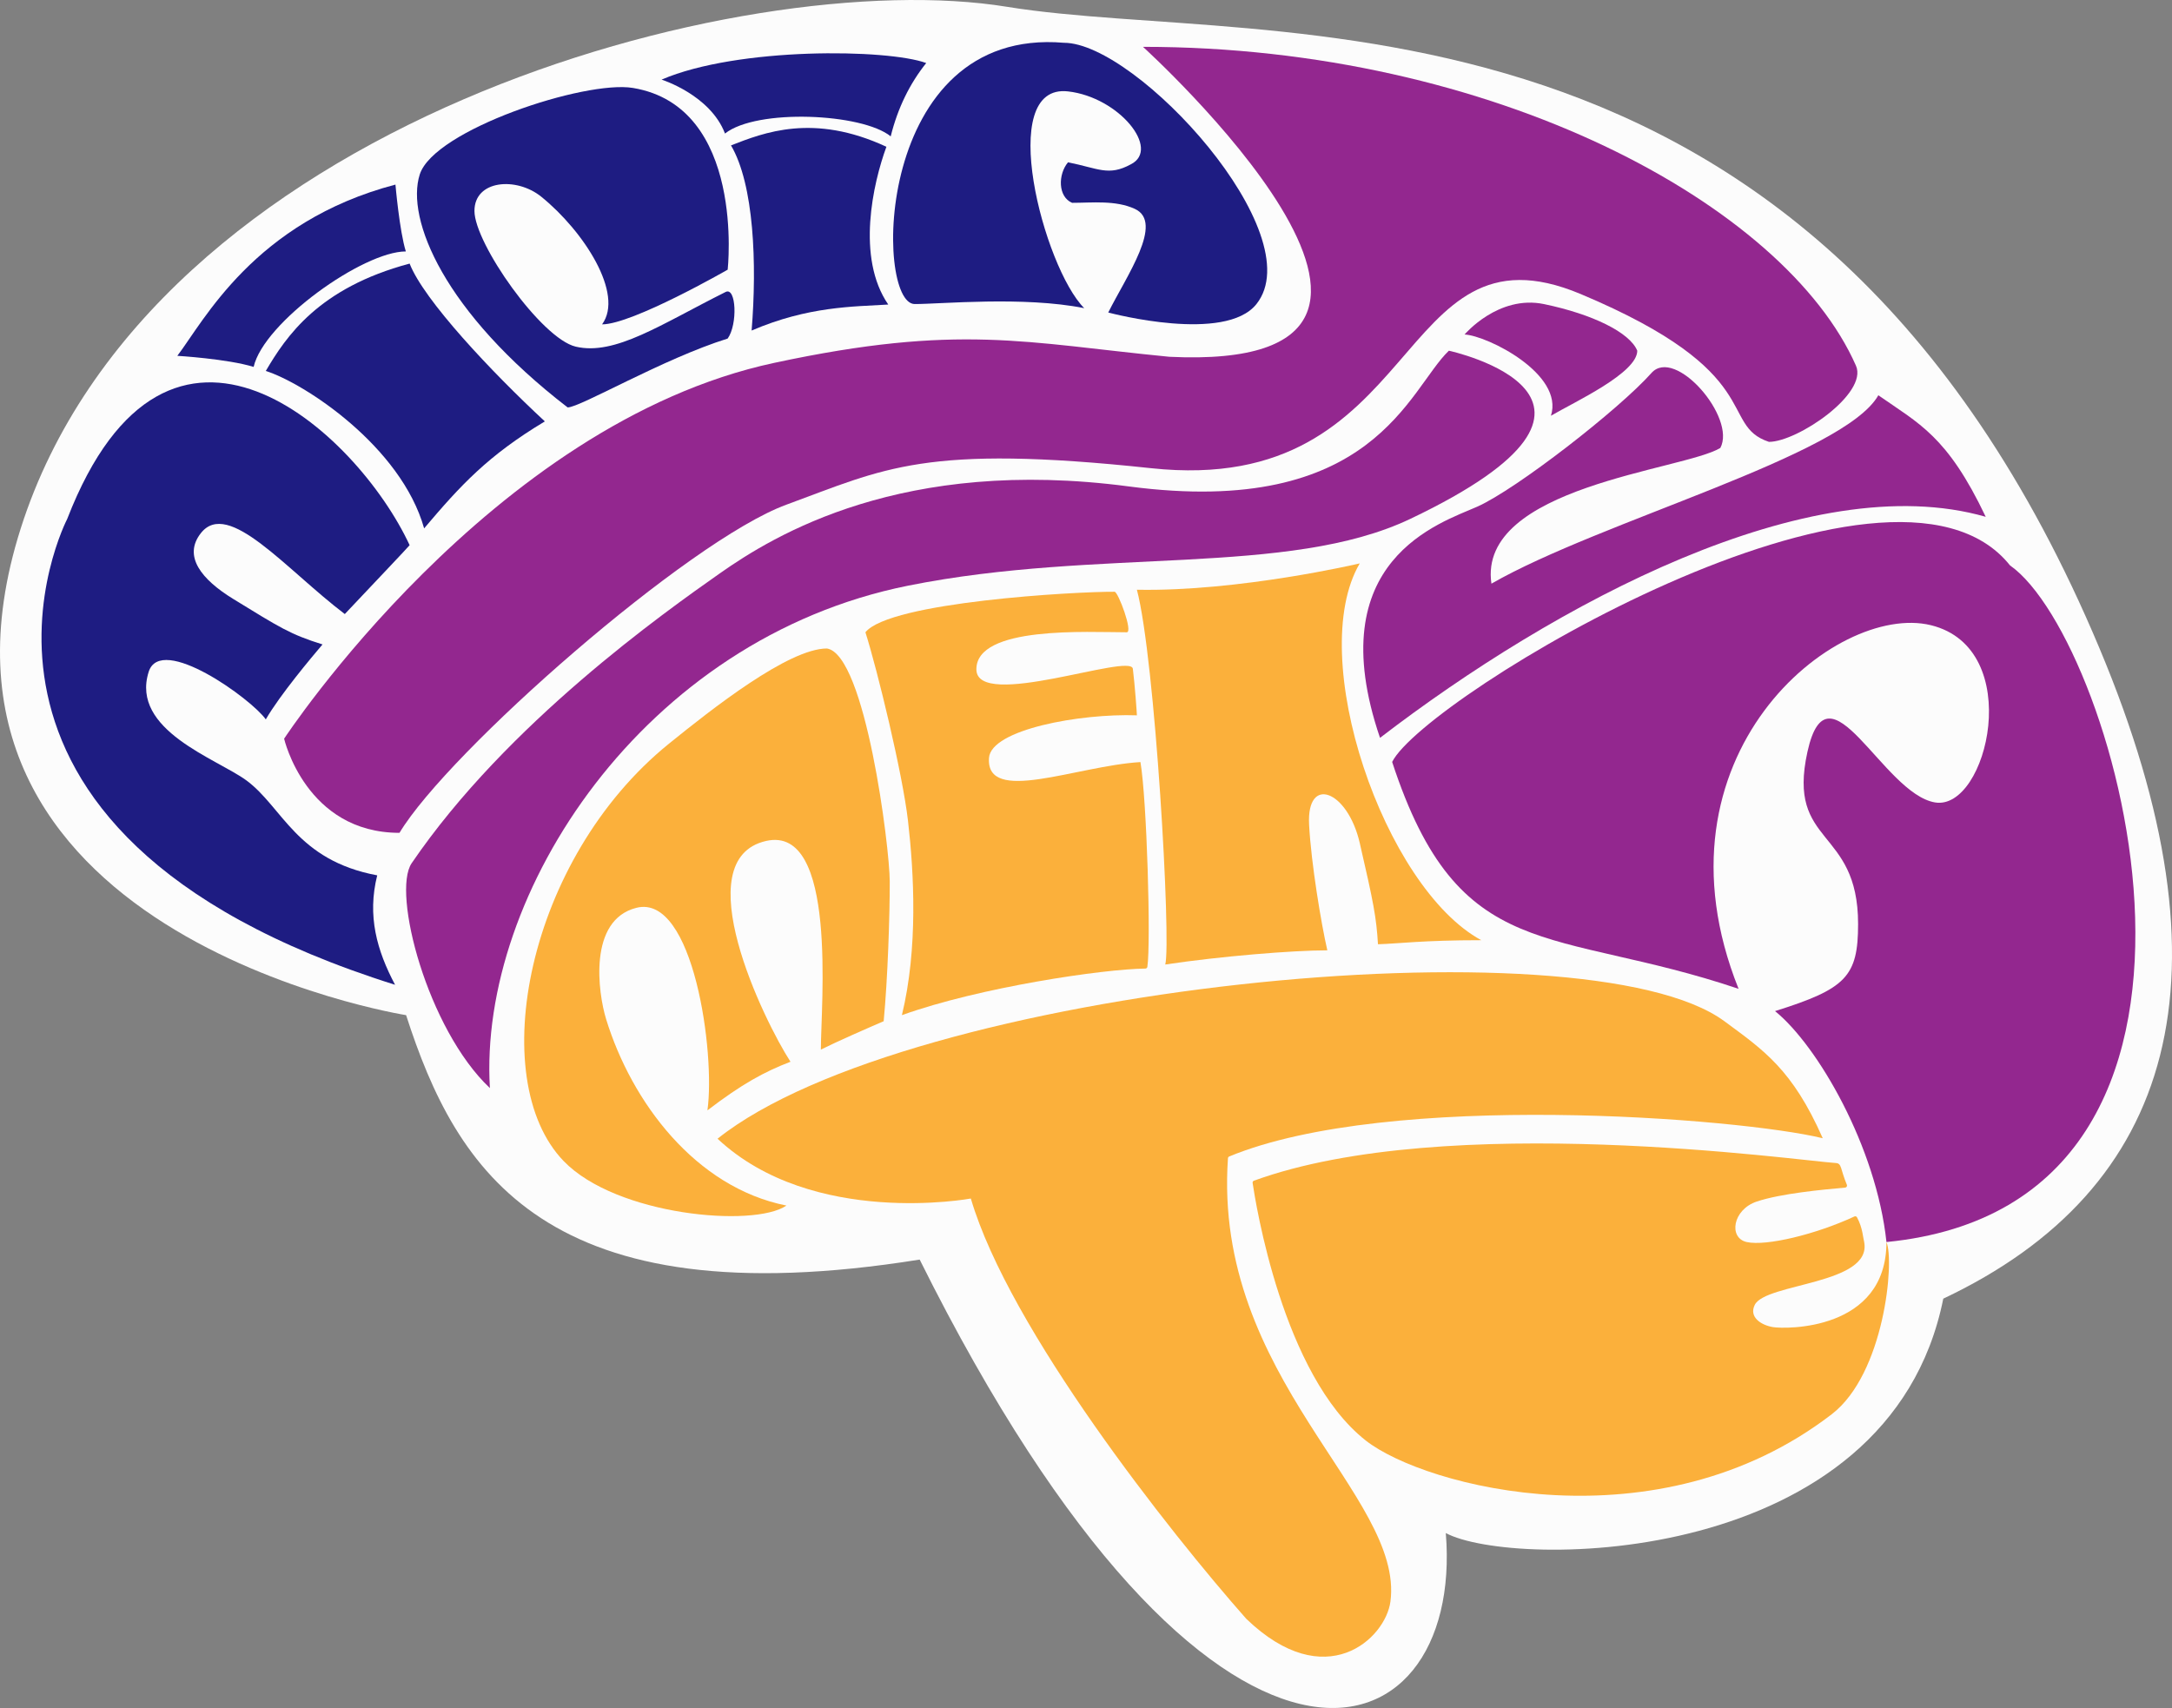 <?xml version="1.0" encoding="utf-8"?>
<!-- Generator: Adobe Illustrator 24.0.1, SVG Export Plug-In . SVG Version: 6.00 Build 0)  -->
<svg version="1.1" id="Layer_1" xmlns="http://www.w3.org/2000/svg" xmlns:xlink="http://www.w3.org/1999/xlink" x="0px" y="0px"
	 viewBox="0 0 1072.15 843.13" style="enable-background:new 0 0 1072.15 843.13;" xml:space="preserve">
<rect x="0" y="0" width="1072.15" height="843.13" fill="#808080" stroke="none"/>
<style type="text/css">
	.st0{fill:#FCFCFC;}
	.st1{fill:#1E1C82;}
	.st2{fill:#93278F;}
	.st3{fill:#FBB03B;}
</style>
<g id="Layer_2_1_">
	<path class="st0" d="M200.46,501.12c0,0-253.86-40.2-190.22-240.3S366.83-17.85,497.11,3.36s396.7-23.14,539.28,316.75
		c67.99,162.1,37.29,266.88-77.14,320.96c-26.8,133.71-212.76,133.35-245.57,115.71c9.28,113.14-114.43,156.86-259.71-135
		C268.95,651.42,225.23,577.89,200.46,501.12z"/>
</g>
<g id="Layer_5">
	<path class="st1" d="M195.01,486.13c-9-17-13.81-34.02-8.81-54.02c-39.95-7.47-46.7-33.75-64.6-46.89
		c-14.51-10.66-57.33-24.71-48.21-53.57c6-19,50.81,13.47,57.81,23.47c7-12.11,22.89-30.99,28-37c-16-5-21.07-8.34-44.02-22.42
		c-15.75-9.66-25.02-21.18-15.98-32.58c13.47-17,42,18,71,40c17-18,30.4-32.09,32-34c-26-56-119-142-169-13
		C33.2,256.12-46.88,410.13,195.01,486.13z"/>
	<path class="st1" d="M207.2,86.12c-7,22,12,68,73,115c6.24,0,47-24,79-34c5-7,4.22-25.61-1-23c-32,16-54.6,31.56-74,27
		c-17-4-50-51-50-67c0-15.3,20.71-16.95,33-7c21,17,41,48,30,63c15,0,62-27,62-27s8.93-80.48-46.78-89.71
		C288.79,39.49,214.2,64.12,207.2,86.12z"/>
	<path class="st2" d="M577.2,176.12c-71.07-6.91-103.67-16.57-195,3c-140,30-241.95,185.53-241.95,185.53s10.71,46.47,56.95,46.47
		c24-40,142.55-144.25,191-162s68-30,180-18c135.55,14.52,119-125,212-86s67.79,64.6,93,73c14,0,49.03-23.76,42.95-37.59
		C881.2,101.12,737.2,23.12,564.2,23.12C564.2,23.12,741.72,184.13,577.2,176.12z"/>
	<path class="st2" d="M696.2,256.12c-60.4,28.77-153.53,14.03-248,33c-130.74,26.25-212.17,152.03-206.38,248
		c-30.86-29.11-48.47-96.54-38.62-111c47-69,125-124,152-143s90.33-57.77,202-43c121,16,138.09-48,158-67
		C715.2,173.12,821.97,196.21,696.2,256.12z"/>
	<path class="st2" d="M815.2,184.12c-16,18-66.79,57.46-86,66c-18,8-77.99,26.11-47.99,114.11c86-66,211.99-134.11,298.99-109.11
		c-19-40-33-46-53-60c-17,30-137,62-191,93c-7-48,95-56,113-67C857.2,206.12,826.82,171.04,815.2,184.12z"/>
	<path class="st2" d="M992.2,279.12c53,37,132,315-61,334c-5-47-34-97-55-114c35-11,41-17,41-43c0-48.09-35.31-38.28-25-85
		s37.18,20.72,63,25s44.87-76-2.07-87.5c-46.93-11.5-140.93,64.5-94.93,179.5c-92-31-138-11-171-112
		C703.2,344.12,933.2,205.12,992.2,279.12z"/>
	<path class="st3" d="M330.2,367.12c-70.3,56.91-90.93,165.57-52,206c26,27,94,33,110,22c-45-9-76.43-51.14-89-92c-4-13-9-49,15-55
		c28.13-7.03,39,72,35,100c17-13,28-19,41-24c-13-20-52-100-12-109c35.34-7.95,27,81,27,103c8-4,24-11,31-14c2-21,3.03-52.17,3-69
		c-0.03-16.8-12-112-31-115C389.2,320.12,351.2,350.12,330.2,367.12z"/>
	<path class="st3" d="M448.2,405.12c3,26,5,63-3,96c38.48-13.81,99.36-22.76,120.18-23c0.49-0.01,0.9-0.35,0.98-0.83
		c1.8-11.68-0.24-82.68-3.41-101.1c-31.75,1.93-76.41,21.19-74.75-2.07c1-14,45-22,73-21c-0.05-1.56-1-15-2-23
		s-77.07,20.69-77.23,0.35c-0.17-21.69,55.23-18.35,74.23-18.35c3.22,0-4.26-19.99-6-20c-18.92-0.14-111,5-123,20
		C433.2,331.12,445.52,381.92,448.2,405.12z"/>
	<path class="st3" d="M561.2,291.12c9,34,17,174,14,185c27.38-4.1,63-7,80-7c-3-13-8-43-9-62c-1.3-24.73,19-17,25,9
		c6.83,29.59,8.2,36.71,9,50c10.2-0.29,22-2,51-2c-48-26-87-140-60-186C671.2,278.12,611.67,292.11,561.2,291.12z"/>
	<path class="st1" d="M131.2,183.12c10-17,26-41,71-53c7,18,40.36,53.42,66.75,77.9c-28.21,16.92-41.71,31.7-59.59,52.8
		C197.97,220.34,150.2,189.12,131.2,183.12z"/>
	<path class="st1" d="M125.2,181.12c-13-4-37.67-5.47-37.67-5.47c13-17,37.93-66.21,107.67-84.53c0,0,2,23,5.13,33
		C179.2,124.12,130.2,159.12,125.2,181.12z"/>
	<path class="st1" d="M360.84,71.77c16.16-6.29,40.67-16.07,76.71,0.68c-6.59,17.97-15,54.76,0.91,77.88
		c-17.35,1.07-39.44,0.83-67.44,12.83C373.7,130.12,372.2,91.12,360.84,71.77z"/>
	<path class="st1" d="M357.88,65.92c-7.32-19.12-31.31-26.62-31.31-26.62C364.2,23.12,438.2,24.12,457.2,31.12
		c-8,10-14,22-17.53,36.19C425.64,55.89,373.51,53.49,357.88,65.92z"/>
	<path class="st2" d="M722.95,165.12c0,0,16.64-19.71,39.24-15c24,5,42.3,14,46,23c0,11-30.62,25.11-42.62,32.11
		C772.17,184.65,734.24,165.69,722.95,165.12z"/>
	<path class="st1" d="M525.2,21.12c36,0,122.55,94.43,95,129c-15.4,19.32-71.43,4.61-73.14,4.15c9-18,27.66-44.44,13.14-51.15
		c-9.52-4.39-21-3-31-3c-7-3-7-14-2-20c15,3,20,7,31,1c14.89-7.48-5.81-33.15-31-36c-35.92-4.07-12,87,8,107c-30-6-71-2-83.68-2.03
		C431.63,150.05,431.2,13.12,525.2,21.12z"/>
	<path class="st3" d="M354.2,562.12c94-75,428.25-108.74,497-58c19.44,14.34,33.55,23.76,48.55,57.76
		c-40.9-9.98-213.71-23.68-292.98,9c-0.35,0.15-0.59,0.49-0.62,0.87c-7.59,108.59,87.03,166.47,80.21,218.78
		c-2.4,18.43-32.08,46.22-71.16,8.59c-38-43-117-143-135.97-207.48C479.22,591.64,401.2,606.12,354.2,562.12z"/>
	<path class="st3" d="M674.2,711.12c29.09,22.84,143.75,53.34,230-13c26-20,31.06-75.54,27-85c0,44-50,43-56,42s-12-5-9-11
		c5.4-10.81,58-10,54-31c-0.51-1.78-0.73-7.07-3.54-12.2c-0.25-0.46-0.81-0.63-1.29-0.41c-18.9,8.79-43.5,14.76-53.17,12.61
		c-9-2-7-16,5-20c11.88-3.96,32.29-5.85,43.64-6.88c0.67-0.06,1.08-0.76,0.82-1.38c-3.35-8.01-2.41-10.54-5.46-10.74
		c-18.83-1.24-192.07-25.87-287.23,8.72c-0.45,0.16-0.72,0.62-0.65,1.09C619.71,593.12,632.97,678.75,674.2,711.12z"/>
</g>
</svg>
